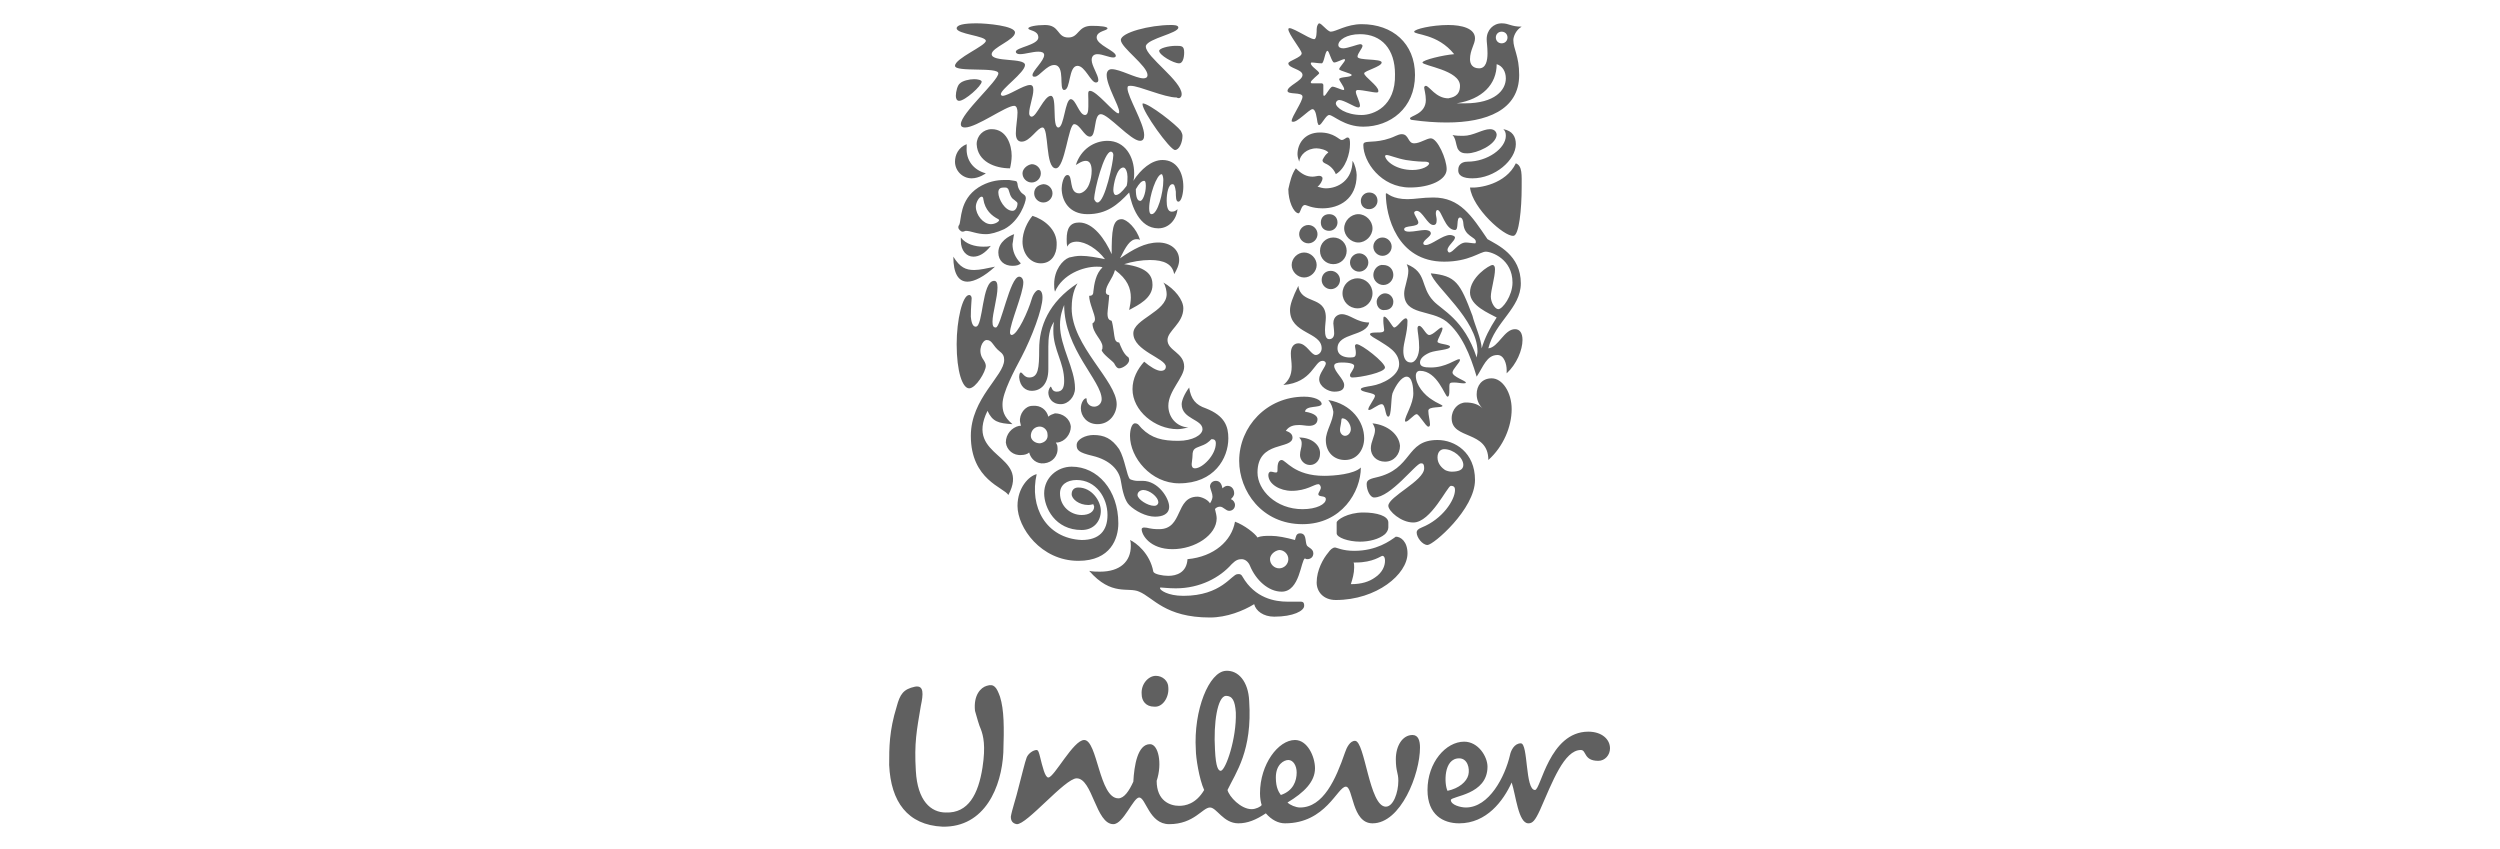 <?xml version="1.0" encoding="utf-8"?>
<!-- Generator: Adobe Illustrator 22.0.1, SVG Export Plug-In . SVG Version: 6.00 Build 0)  -->
<svg version="1.1" id="Layer_1" xmlns="http://www.w3.org/2000/svg" xmlns:xlink="http://www.w3.org/1999/xlink" x="0px" y="0px"
	 viewBox="0 0 300 101.9" style="enable-background:new 0 0 300 101.9;" xml:space="preserve">
<style type="text/css">
	.st0{fill:#606060;}
</style>
<g id="XMLID_1051_">
	<path id="XMLID_1060_" class="st0" d="M176.4,22.5c0.3,2.5,4.1,5.9,5.2,5.8c0.7,0,1-3.3,1-5.8c0-1.5,0.1-2.6-0.7-2.9
		C180.7,22.1,177.5,22.6,176.4,22.5L176.4,22.5z M176.7,21.4c2.7,0,5.2-2.2,5.2-4.1c0-0.9-0.4-1.6-1.5-1.8c0.2,0.2,0.3,0.4,0.3,0.8
		c0,1.5-2.2,3.1-4.6,3.1c-0.9,0-1.1,0.6-1.1,0.9C174.9,21.1,175.6,21.4,176.7,21.4L176.7,21.4z M176.1,18.4c-0.4,0-0.9,0-1.2-0.6
		c-0.2-0.5-0.2-1.2-0.6-1.6c0.4,0.1,0.9,0.1,1.3,0.1c1.2,0,2.3-0.8,3.2-0.8c0.6,0,0.8,0.4,0.8,0.7C179.5,17.4,177.2,18.4,176.1,18.4
		L176.1,18.4z M117.1,39.2c0.9,0,0.7-5.5,2.2-5.5c0.3,0,0.4,0.3,0.4,0.8c0,1.2-0.6,3.1-0.6,4.1c0,0.5,0.1,0.7,0.4,0.7
		c0.6,0,1.7-6.1,2.8-6.1c0.3,0,0.5,0.3,0.5,0.7c0,1.3-1.6,4.9-1.6,6c0,0.2,0.1,0.3,0.2,0.3c0.7,0,2-2.9,2.4-4.3
		c0.2-0.7,0.6-1.1,0.8-1.1c0.3,0,0.5,0.3,0.5,0.9c0,1.4-1.3,4.8-2.5,7.1c-0.9,1.7-2.3,4.3-2.3,5.7c0,0.7,0.1,1.5,1.2,2.4
		c-1.7-0.1-2.4-0.3-3-1.6c-2.8,5.7,5.2,5.1,2.5,10.1c-0.5-0.9-4.5-1.8-4.5-7.1c0-4.5,4-7.2,4-9.1c0-0.4-0.1-0.7-0.5-1
		c-0.9-0.7-0.9-1.4-1.6-1.4c-0.5,0-1.1,1.2-0.5,2.2c0.2,0.3,0.4,0.6,0.4,0.9c0,0.7-1.2,2.7-2,2.7c-0.8,0-1.5-2-1.5-5.3
		c0-2.9,0.7-5.9,1.5-5.9c0.2,0,0.3,0.2,0.3,0.4c0,0.3-0.1,1-0.1,2.2C116.6,39.1,116.9,39.2,117.1,39.2L117.1,39.2z M157.5,13.1
		c0.4,0,0.5,1,0.6,1.6c0.1,0.3,0.1,0.3,0.2,0.3c0.3,0,0.8-1.2,1.2-1.2c0.5,0,1.8,1.4,4.1,1.4c3.2,0,6.2-2.2,6.2-6.2
		c0-3.8-2.7-6.1-6.4-6.1c-1.8,0-3.1,0.9-3.7,0.9c-0.4,0-1.1-1-1.4-1c-0.1,0-0.3,0.3-0.3,0.7c0,0.3,0,1.2-0.3,1.2
		c-0.6,0-3.1-1.8-3.1-1.2c0,0.6,1.6,2.5,1.6,2.9c0,0.5-1.6,0.9-1.6,1.2c0,0.6,1.7,0.7,1.7,1.4c0,0.7-1.8,1.3-1.8,1.9
		c0,0.5,1.8,0.1,1.8,0.7c0,0.6-1.3,2.4-1.3,2.9c0,0.1,0,0.1,0.1,0.1C155.6,14.8,157.1,13.1,157.5,13.1L157.5,13.1z M123.7,52.3
		c0-0.5,0.3-1,0.9-1.1c0.6-0.1,1.1,0.4,1.1,0.9c0.1,0.6-0.3,1-0.9,1.1C124.2,53.2,123.7,52.8,123.7,52.3L123.7,52.3z M120.7,53.1
		c0.1,0.9,0.9,1.6,1.9,1.5c0.3,0,0.7-0.1,0.9-0.3c0.2,0.8,0.9,1.4,1.8,1.3c1-0.1,1.7-0.9,1.6-1.9c0-0.3-0.1-0.4-0.2-0.6l0.2,0
		c0.9-0.1,1.6-1,1.6-1.9c-0.1-1-1-1.6-1.9-1.6c-0.3,0.1-0.6,0.2-0.8,0.4c-0.2-0.8-0.9-1.4-1.9-1.3c-0.9,0-1.6,1-1.5,1.9
		c0,0.1,0.1,0.3,0.1,0.5l-0.2,0C121.4,51.3,120.7,52.1,120.7,53.1L120.7,53.1z M179.5,4.5c0,0.4,0.3,0.7,0.7,0.7
		c0.4,0,0.7-0.3,0.7-0.7c0-0.4-0.3-0.7-0.7-0.7C179.8,3.8,179.5,4.1,179.5,4.5L179.5,4.5z M164.8,29.6c0,0.6,0.5,1.1,1.1,1.1
		c0.6,0,1.1-0.5,1.1-1.1c0-0.6-0.5-1.1-1.1-1.1C165.3,28.5,164.8,29,164.8,29.6L164.8,29.6z M164.8,33c0,0.7,0.6,1.2,1.2,1.2
		c0.7,0,1.2-0.6,1.2-1.2c0-0.7-0.5-1.2-1.2-1.2C165.4,31.7,164.8,32.3,164.8,33L164.8,33z M161.1,35.2c0,1,0.8,1.8,1.8,1.8
		c1,0,1.8-0.8,1.8-1.8c0-1-0.8-1.8-1.8-1.8C161.9,33.4,161.1,34.2,161.1,35.2L161.1,35.2z M162,31.5c0,0.6,0.5,1.1,1.1,1.1
		c0.6,0,1.1-0.5,1.1-1.1c0-0.6-0.5-1.1-1.1-1.1C162.5,30.4,162,30.9,162,31.5L162,31.5z M158.6,33.6c0,0.6,0.5,1.1,1.1,1.1
		c0.6,0,1.1-0.5,1.1-1.1c0-0.6-0.5-1.1-1.1-1.1C159,32.5,158.6,33,158.6,33.6L158.6,33.6z M161.3,27.4c0,0.9,0.8,1.7,1.7,1.7
		c0.9,0,1.7-0.8,1.7-1.7c0-0.9-0.8-1.7-1.7-1.7C162.1,25.7,161.3,26.5,161.3,27.4L161.3,27.4z M163.3,24.1c0,0.6,0.4,1,1,1
		c0.6,0,1-0.5,1-1c0-0.6-0.4-1-1-1C163.7,23.1,163.3,23.6,163.3,24.1L163.3,24.1z M158.5,26.7c0,0.6,0.4,1,1,1c0.6,0,1-0.5,1-1
		c0-0.6-0.4-1-1-1C158.9,25.7,158.5,26.1,158.5,26.7L158.5,26.7z M158.4,30.1c0,0.9,0.7,1.6,1.6,1.6c0.9,0,1.6-0.7,1.6-1.6
		c0-0.9-0.7-1.6-1.6-1.6C159.1,28.5,158.4,29.2,158.4,30.1L158.4,30.1z M155,31.8c0,0.8,0.7,1.5,1.5,1.5c0.8,0,1.5-0.7,1.5-1.5
		c0-0.8-0.7-1.5-1.5-1.5C155.7,30.3,155,31,155,31.8L155,31.8z M155.9,28.1c0,0.6,0.5,1.1,1.1,1.1c0.6,0,1.1-0.5,1.1-1.1
		c0-0.6-0.5-1.1-1.1-1.1C156.4,27,155.9,27.5,155.9,28.1L155.9,28.1z M152.4,67.1c0,0.6,0.5,1.1,1.1,1.1c0.6,0,1.1-0.5,1.1-1.1
		c0-0.6-0.5-1.1-1.1-1.1C152.9,66.1,152.4,66.6,152.4,67.1L152.4,67.1z M124.1,23.2c0,0.6,0.5,1.1,1.1,1.1c0.6,0,1.1-0.5,1.1-1.1
		c0-0.6-0.5-1.1-1.1-1.1C124.5,22.2,124.1,22.6,124.1,23.2L124.1,23.2z M122.7,20.8c0,0.6,0.5,1.1,1.1,1.1c0.6,0,1.1-0.5,1.1-1.1
		c0-0.6-0.5-1.1-1.1-1.1C123.2,19.8,122.7,20.3,122.7,20.8L122.7,20.8z M123.8,46.9c1.1,0,2-0.8,2-2.6v-2.7c0-1,0.1-2.2,0.7-3
		c-0.1,0.3-0.1,0.7-0.1,1.1c0,2.3,1.3,3.8,1.3,6c0,0.8-0.2,1.3-0.9,1.3c-0.6,0-0.6-0.6-0.7-0.6c-0.1,0-0.3,0.4-0.3,0.7
		c0,0.6,0.4,1.4,1.5,1.4c0.9,0,1.7-0.9,1.7-1.9c0-2.4-1.8-5-1.8-7.6c0-1.1,0.3-1.9,0.5-2.4c0,5.3,4.5,9.1,4.5,11.3
		c0,0.5-0.4,0.9-0.9,0.9c-0.6,0-0.9-0.5-0.9-0.8c0-0.2,0-0.2-0.1-0.2c-0.2,0-0.6,0.5-0.6,1.2c0,0.9,0.7,1.9,2,1.9
		c1.5,0,2.3-1.3,2.3-2.4c0-2.8-5.4-7-5.4-11.5c0-0.8,0.1-2,0.7-3c-3.5,2.3-4.6,5.2-4.6,7.9c0,2.3-0.1,3.4-1.2,3.4
		c-0.6,0-0.8-0.6-1-0.6c-0.2,0-0.2,0.5-0.2,0.6C122.4,46.4,123.1,46.9,123.8,46.9L123.8,46.9z M169.5,20.4c1.2,0,2-0.5,2-0.8
		c0-0.1-0.2-0.2-0.5-0.2c-0.3,0-1,0-2.3-0.2c-1.1-0.2-2-0.6-2.3-0.6c-0.1,0-0.2,0.1-0.2,0.1C166.3,19.4,167.6,20.4,169.5,20.4
		L169.5,20.4z M163.8,17.1c0.3-0.2,1.8,0.1,3.7-0.8c0.2-0.1,0.5-0.2,0.7-0.2c0.9,0,0.7,1.1,1.5,1.1c0.7,0,1.5-0.6,2-0.6
		c0.8,0,1.9,2.5,1.9,3.7c0,1.3-2,2.2-4.4,2.2c-3.5,0-5.6-3.1-5.6-5.1C163.6,17.2,163.7,17.1,163.8,17.1L163.8,17.1z M124.4,56.9
		c-0.9,0.2-2.3,1.6-2.3,3.8c0,2.6,2.8,6.6,7.3,6.6c3.9,0,4.8-2.7,4.8-4.5c0-4-2.5-6.8-5.6-6.8c-1.7,0-3.3,1.3-3.3,3.2
		c0,1.7,1.3,4.4,4.5,4.4c1.5,0,2.3-1.1,2.3-2.3c0-1.2-1.1-2.8-2.7-2.8c-0.5,0-0.8,0.3-0.8,0.8c0,0.6,0.9,1.3,2,1.3
		c0.3,0,0.5-0.1,0.6-0.1c0,0.1,0.1,0.2,0.1,0.3c0,0.6-0.6,1-1.5,1c-1.3,0-2.6-1-2.6-2.6c0-1,0.8-1.6,2-1.6c2.3,0,3.7,2.1,3.7,4.2
		c0,1.9-1,3-3.1,3C125.5,64.6,123.5,60.8,124.4,56.9L124.4,56.9z M121.7,28.1c-0.6,0.2-1.9,0.9-1.9,2.2c0,1,0.7,1.6,1.7,1.6
		c0.5,0,0.8-0.1,1-0.3c-0.7-0.7-1-1.5-1-2.3C121.6,28.8,121.6,28.4,121.7,28.1L121.7,28.1z M115.3,28.5c0,0.1,0,0.3,0,0.4
		c0,1.2,0.7,1.9,1.5,1.9c0.7,0,1.4-0.4,2.1-1.3c-0.3,0.1-0.6,0.1-0.9,0.1C117,29.6,115.9,29.3,115.3,28.5L115.3,28.5z M114.4,30.8
		c0,2,0.6,3,1.7,3c0.8,0,2-0.6,3.3-1.8c-1,0.2-1.8,0.4-2.5,0.4C115.9,32.4,115.2,32.1,114.4,30.8L114.4,30.8z M154.5,72.2
		c1.3,0,1.2,0,1.6,0c0.4,0,0.4,0.3,0.4,0.5c0,0.6-1.3,1.3-3.6,1.3c-1.3,0-2.2-0.7-2.4-1.5c-1.3,0.8-3.3,1.6-5.3,1.6
		c-5.4,0-6.8-2.4-8.5-3.1c-1.3-0.6-3.3,0.6-6-2.5c0.4,0.1,0.9,0.1,1.3,0.1c2.4,0,3.7-1.2,3.7-3.1c0-0.2,0-0.5-0.1-0.7
		c0.7,0.3,2.4,1.6,2.8,3.8c0.1,0.3,1.1,0.5,1.8,0.5c1,0,2.2-0.4,2.3-2c3.2-0.3,5.3-2.2,5.7-4.5c1.1,0.4,2.4,1.4,2.7,1.9
		c0.4-0.2,1-0.2,1.6-0.2c0.8,0,1.8,0.2,2.9,0.5c0.1-0.3,0.1-0.8,0.6-0.8c0.8,0,0.6,0.9,0.8,1.4c0.1,0.3,0.8,0.4,0.8,1
		c0,0.5-0.4,0.7-0.7,0.7c-0.1,0-0.2,0-0.3-0.1c-0.5,0.2-0.6,4-2.8,4c-1.6,0-3.1-1.4-3.8-3.1c-0.2-0.5-0.6-0.8-1-0.8
		c-0.4,0-0.7,0.1-1.2,0.6c-1.4,1.6-3.8,2.9-6.7,2.9c-0.9,0-1.6-0.1-1.8-0.1c-0.1,0-0.1,0-0.1,0.1c0,0.2,0.9,0.9,2.8,0.9
		c4.6,0,5.8-2.6,6.5-2.6c0.1,0,0.4-0.1,0.6,0.3C150.6,71.8,153,72.2,154.5,72.2L154.5,72.2z M139.5,19.2c1.7,0,2.5,1.5,2.5,3.2
		c0,0.7-0.2,1.8-0.6,1.8c-0.3,0-0.3-0.6-0.3-1.2c-0.1-0.7-0.2-0.9-0.4-0.9c-0.5,0-0.7,1.1-0.7,2c0,0.6,0.1,1.3,0.6,1.3
		c0.3,0,0.5-0.1,0.7-0.3c-0.1,1.2-1,2.3-2.3,2.3c-2.3,0-3.2-2.7-3.5-4.3c-1.4,1.5-2.7,2.6-5,2.6c-2.2,0-3.1-1.6-3.1-3.1
		c0-0.4,0.2-1.6,0.7-1.6c0.7,0,0.1,2.2,1.4,2.2c0.3,0,0.9-0.3,1.2-1.1c0.2-0.5,0.3-1.1,0.3-1.6c0-0.7-0.2-1.2-0.7-1.2
		c-0.5,0-1,0.4-1.2,0.5c0.6-1.9,2.2-2.9,3.8-2.9c2.1,0,3.2,1.9,3.2,3.9c0,0.3,0,0.6-0.1,0.9C136.9,20.3,138.2,19.2,139.5,19.2
		L139.5,19.2z M132.9,3.4c0-0.2-0.8-0.3-1.9-0.3c-1.7,0-1.5,1.4-2.8,1.4c-1.4,0-1-1.5-2.8-1.5c-1.1,0-2,0.2-2,0.4
		c0,0.3,1.2,0.2,1.2,1.1c0,0.9-2.7,1.2-2.7,1.7c0,0.2,0.2,0.3,0.5,0.3c0.6,0,1.5-0.3,2.2-0.3c0.4,0,0.7,0.1,0.7,0.4
		c0,0.7-1.4,1.9-1.4,2.4c0,0.2,0.1,0.2,0.3,0.2c0.5,0,1.4-1.4,2.3-1.4c1.4,0,0.5,3,1.2,3c0.8,0,0.5-2.9,1.6-2.9c0.9,0,1.6,2,2.2,2
		c0.2,0,0.3-0.1,0.3-0.3c0-0.6-0.8-1.7-0.8-2.4c0-0.5,0.3-0.7,0.7-0.7c0.6,0,1.4,0.4,1.9,0.4c0.2,0,0.3-0.1,0.3-0.2
		c0-0.6-2.3-1.3-2.3-2.2C131.6,3.7,132.9,3.7,132.9,3.4L132.9,3.4z M170.5,55.6c-0.6,0-3.6,4.1-5.6,4.1c-0.5,0-0.9-0.9-0.9-1.6
		c0-0.4,0.2-0.6,1.1-0.8c4.5-1,3.5-4.5,7.4-4.5c2.1,0,4.5,1.5,4.5,4.8c0,3.5-5,7.8-5.7,7.8c-0.6,0-1.3-0.9-1.3-1.5
		c0-0.2,0.1-0.4,0.6-0.6c2.5-1,4-3.3,4-4.5c0-0.3-0.1-0.5-0.5-0.5c-0.4,0-2.4,4.4-4.5,4.4c-1.5,0-3-1.4-3-2c0-1.1,4.3-3,4.3-4.5
		C170.9,55.6,170.7,55.6,170.5,55.6L170.5,55.6z M173.3,53.9c-0.4,0-0.8,0.3-0.8,1c0,0.8,0.6,1.3,0.9,1.5c0.2,0.1,0.5,0.2,0.8,0.2
		c0.8,0,1.4-0.2,1.4-0.8C175.6,54.9,174.4,53.9,173.3,53.9L173.3,53.9z M139.1,6.1c0,0.5,1.7,1.5,2.4,1.5c0.4,0,0.6-0.6,0.6-1.3
		c0-0.8-0.3-0.8-1-0.8C140.2,5.5,139.1,5.8,139.1,6.1L139.1,6.1z M141.8,11.3c0-1.6-4.3-4.5-4.3-5.7c0-0.1,0-0.1,0-0.1
		c0.3-0.9,3.9-1.5,3.9-2.2c0-0.3-0.6-0.3-0.9-0.3c-2.5,0-6,0.9-6,1.8c0,0.9,3.2,3.1,3.2,4.2c0,0.3-0.2,0.4-0.5,0.4
		c-0.9,0-2.8-1.1-3.8-1.1c-0.4,0-0.6,0.3-0.6,0.7c0,1.3,1.5,3.7,1.5,4.4c0,0.1,0,0.2-0.1,0.2c-0.5,0-2.6-2.7-3.4-2.7
		c-0.3,0-0.2,0.4-0.2,1v0.9c0,0.6-0.1,1-0.4,1c-0.7,0-1.1-1.9-1.7-1.9c-0.7,0-0.8,3.4-1.5,3.4c-0.8,0-0.1-3.8-0.9-3.8
		c-0.8,0-1.7,2.5-2.3,2.5c-0.2,0-0.3-0.2-0.3-0.4c0-0.8,0.5-2,0.5-2.8c0-0.4-0.1-0.6-0.4-0.6c-0.8,0-2.6,1.3-3.3,1.3
		c-0.1,0-0.2-0.1-0.2-0.2c0-0.6,2.9-2.6,2.9-3.5c0-0.9-4-0.3-4-1.3c0-0.8,2.8-1.7,2.8-2.6c0-0.8-3.4-1.1-4.6-1.1
		c-1.6,0-2.4,0.2-2.4,0.6c0,0.7,3.5,0.9,3.5,1.5c0,0.6-3.7,2.1-3.7,3c0,0.8,5.2,0.1,5.2,0.9c0,0.9-4.5,4.8-4.5,6.1
		c0,0.3,0.2,0.4,0.5,0.4c1.4,0,4.9-2.6,5.9-2.6c0.3,0,0.4,0.4,0.4,0.8c0,0.7-0.2,1.7-0.2,2.5c0,0.6,0.2,1,0.7,1c1,0,1.9-1.7,2.5-1.7
		c0.8,0,0.3,4.9,1.6,4.9c1.1,0,1.5-5.3,2.2-5.3c0.7,0,1.2,1.5,1.9,1.5c0.8,0,0.4-2.7,1.3-2.7c0.9,0,3.6,3.2,4.7,3.2
		c0.4,0,0.5-0.3,0.5-0.7c0-1.4-2-4.6-2-5.6c0-0.3,0.1-0.3,0.4-0.3c1,0,4,1.4,5.5,1.4C141.5,11.9,141.8,11.7,141.8,11.3L141.8,11.3z
		 M177.8,41.8c0.4-1.3,0.9-2.3,1.8-3.7c-0.9-0.5-3.2-1.4-3.2-3c0-1.8,2.3-3.3,2.7-3.3c0.2,0,0.3,0.2,0.3,0.5c0,1-0.5,2.5-0.5,3.3
		c0,0.7,0.5,1.5,0.9,1.5c0.5,0,1.7-1.6,1.7-3.2c0-2.8-2.5-3.7-3.2-3.7c-0.7,0-2,1.2-5,1.2c-5.7,0-7-5.6-7-8.1c0-0.1,0-0.1,0.1-0.1
		c0.1,0,0.7,0.7,2.5,0.7c0.9,0,1.8-0.2,3.1-0.2c3.2,0,4.6,2.2,6.5,5c1.2,0.7,4,1.9,4,5.3c0,3-3.1,4.6-3.9,7.8
		c1.2-0.1,1.9-2.3,3.2-2.3c0.6,0,0.9,0.5,0.9,1.3c0,1.2-0.7,2.9-1.9,4c0-0.1,0-0.2,0-0.4c0-0.7-0.3-1.8-1.1-1.8
		c-1.3,0-1.7,1.4-2.5,2.6c-0.8-2.7-1.8-5.1-3.6-6.6c-1.9-1.5-5.1-0.7-5.1-3.4c0-0.7,0.5-1.8,0.5-2.7c0-0.3-0.1-0.6-0.2-0.8
		c2.5,1,1.6,2.7,3.2,4.4c1,1.1,3.7,2.2,5.2,6.8c0-0.1,0.1-0.5,0.1-0.7c0-3.9-5.2-7.8-5.6-9.4c3,0.3,3.5,1.1,5,5.1
		C176.9,38.8,177.8,40.8,177.8,41.8L177.8,41.8z M121.2,20.2c0.1-0.4,0.2-1,0.2-1.5c0-1.3-0.6-3.2-2.4-3.2c-1,0-1.8,0.8-1.8,1.8
		C117.3,19.4,119.4,20.2,121.2,20.2L121.2,20.2z M118.9,26.9c-0.9,0-1.8-1.1-1.8-2.1c0-0.5,0.4-1.2,0.7-1.2c0.1,0,0.2,0.1,0.2,0.3
		c0.2,1.3,1,2,1.8,2.4c0.1,0.1,0.1,0.1,0.1,0.1C119.9,26.6,119.4,26.9,118.9,26.9L118.9,26.9z M122.1,24.4c0,0.4-0.2,0.9-0.6,0.9
		c-0.9,0-1.7-1.4-1.7-2.2c0-0.5,0.3-0.6,0.7-0.6c0.2,0,0.3,0,0.4,0.1c0.2,0.1,0.2,0.7,0.5,1.1C121.5,23.9,122.1,24.2,122.1,24.4
		L122.1,24.4z M121.1,21.6c-0.2,0-0.4,0-0.6,0c-0.9,0-2,0.2-3.1,0.9c-2.3,1.5-2,3.9-2.3,4.5c-0.1,0.1-0.1,0.2-0.1,0.3
		c0,0.2,0.3,0.5,0.5,0.5c0.2,0,0.3-0.1,0.4-0.1c0.6,0,1.3,0.4,2.4,0.4c0.6,0,1.3-0.2,2.2-0.6c1.9-1,2.6-3.3,2.6-3.7
		c0-0.5-0.4-0.4-0.7-0.9c-0.4-0.6-0.2-0.8-0.4-1.1C122,21.7,121.6,21.7,121.1,21.6L121.1,21.6z M123.9,25.9
		c-0.6,0.7-1.2,1.9-1.2,3.1c0,1.4,0.9,2.6,2.2,2.6c1.3,0,1.9-1.1,1.9-2.2C126.9,27.5,125.2,26.3,123.9,25.9L123.9,25.9z M118.3,20.8
		c0,0-0.8,0.6-1.7,0.6c-1.1,0-2-0.9-2-2c0-0.8,0.4-1.7,1.4-2.1c0,0.2,0,0.3,0,0.4C115.9,19.2,116.8,20.4,118.3,20.8L118.3,20.8z
		 M165.2,36.2c0-0.5,0.5-1,1-1c0.6,0,1,0.5,1,1c0,0.6-0.4,1-1,1C165.7,37.3,165.2,36.9,165.2,36.2L165.2,36.2z M165.9,66.7
		c0.1,0,0.3,0.1,0.3,0.6c0,0.6-0.3,1.4-1.2,2c-0.7,0.5-1.6,0.8-2.9,0.8c0.2-0.6,0.4-1.3,0.4-2c0-0.2,0-0.6-0.1-0.6h0.3
		C164.8,67.5,165.7,66.7,165.9,66.7L165.9,66.7z M166.2,64.1c0.2-0.2,0.4-0.5,0.4-0.8v-0.6c0-0.8-1.4-1.2-3-1.2
		c-1.9,0-3.2,0.9-3.2,1.2V64c0,0.5,1.4,1,2.8,1C164.3,65,165.5,64.7,166.2,64.1L166.2,64.1z M167.5,64.4c-0.7,0.5-2.3,1.7-5,1.7
		c-1.4,0-2.1-0.4-2.3-0.4c-0.3,0-0.6,0.3-0.8,0.6c-0.6,0.7-1.4,2.1-1.4,3.6c0,1.1,0.8,2.1,2.3,2.1c4.9,0,8.6-3.1,8.6-5.6
		C168.9,65,168.1,64.4,167.5,64.4L167.5,64.4z M168.4,42.1c0,0.7,0.2,1.4,0.9,1.4c0.6,0,1-0.9,1-1.8c0-1.1-0.2-1.9-0.2-2.3
		c0-0.2,0.1-0.3,0.2-0.3c0.4,0,0.8,1.1,1.2,1.1c0.5,0,1.2-0.9,1.5-0.9c0.1,0,0.1,0.1,0.1,0.1c0,0.4-0.6,1.3-0.6,1.6
		c0,0.3,1.5,0.3,1.5,0.6c0,0.4-1.6,0.4-2.4,0.7c-0.7,0.3-1.2,0.7-1.2,1.2c0,0.5,0.5,0.6,1.3,0.6c1.8,0,3-1,3.4-1
		c0.1,0,0.1,0.1,0.1,0.1c0,0.3-0.9,1.1-0.9,1.5c0,0.5,1.6,1,1.6,1.2c0,0.1-0.1,0.1-0.3,0.1c-0.3,0-0.7-0.1-1.1-0.1
		c-0.2,0-0.4,0-0.5,0.1c-0.2,0.2,0.1,1.6-0.3,1.6c-0.3,0-1.2-3.1-3.3-3.1c-0.3,0-0.5,0.2-0.5,0.6c0,1.1,1,2.3,2,2.9
		c0.4,0.3,1.2,0.6,1.2,0.7c0,0.3-1.7,0-1.7,0.6c0,0.5,0.2,1.2,0.2,1.6c0,0.1,0,0.3-0.2,0.3c-0.3,0-1.1-1.5-1.4-1.5
		c-0.3,0-1,0.9-1.3,0.9c-0.1,0-0.1-0.1-0.1-0.1c0-0.6,1-2,1-3.3c0-0.6-0.1-2-0.8-2c-0.6,0-1.3,1-1.7,2c-0.2,0.6-0.1,2.8-0.5,2.8
		c-0.4,0-0.3-1.5-0.8-1.5c-0.4,0-1.2,0.7-1.5,0.7c-0.1,0-0.1,0-0.1-0.1c0-0.3,0.8-1.3,0.8-1.6c0-0.4-1.7-0.4-1.7-0.8
		c0-0.2,0.7-0.3,1.3-0.4c1.3-0.2,3.3-1.2,3.3-2.6c0-1.5-1.5-2.2-2.4-2.8c-0.5-0.3-1.1-0.6-1.1-0.8c0-0.2,0.6-0.2,0.9-0.2
		c0.4,0,0.8,0,0.8-0.3c0-0.2-0.1-0.7-0.1-1.1c0-0.3,0-0.5,0.1-0.5c0.4,0,1,1.3,1.2,1.3c0.4,0,1-1.1,1.4-1.1c0.1,0,0.2,0.1,0.2,0.3
		C168.9,40,168.4,41.1,168.4,42.1L168.4,42.1z M155.8,34.3c0.3,2.3,3.3,1.1,3.3,3.8c0,0.4-0.1,1-0.1,1.5c0,0.6,0.1,1.1,0.5,1.1
		c0.4,0,0.6-0.3,0.6-0.7c0-0.4-0.1-1-0.1-1.2c0-0.9,0.7-1.1,1-1.1c1,0,1.8,1,3.3,1c-0.3,1.7-3.8,1.2-3.8,3.1c0,0.9,0.9,1.1,1.5,1.1
		c0.6,0,0.7-0.1,0.7-0.6c0-0.3-0.1-0.6-0.1-0.8c0-0.1,0.1-0.2,0.2-0.2c0.6,0,3.4,2.2,3.4,2.8c0,0.6-3,1.2-3.9,1.2
		c-0.3,0-0.3-0.2-0.3-0.3c0-0.2,0.5-0.7,0.5-1.1c0-0.2-0.4-0.4-1.5-0.4c-0.5,0-0.9,0.1-0.9,0.4c0,0.7,1.2,1.6,1.2,2.3
		c0,0.5-0.3,0.8-1.2,0.8c-0.7,0-1.8-0.6-1.8-1.5c0-0.7,0.8-1.5,0.8-1.9c0-0.1-0.1-0.3-0.4-0.3c-1,0-1.2,2.6-4.7,2.9
		c0.6-0.5,1-1.1,1-2.2c0-0.6-0.1-1-0.1-1.6c0-0.8,0.4-1.2,0.9-1.2c1,0,1.5,1.4,2.1,1.4c0.3,0,0.7-0.3,0.7-0.8c0-2-3.8-1.7-3.8-4.6
		C154.8,36.6,155.1,35.7,155.8,34.3L155.8,34.3z M160.8,51.6c0,0.4,0.3,0.7,0.6,0.7c0.4,0,0.7-0.4,0.7-0.8c0-0.6-0.5-1.3-1-1.3
		c-0.2,0-0.1,0.3-0.2,0.7C160.9,51,160.8,51.3,160.8,51.6L160.8,51.6z M159.4,48c2.8,0.5,4.3,2.6,4.3,4.6c0,1.3-0.8,2.6-2.3,2.6
		c-1.3,0-2.3-0.9-2.3-2.4c0-1.1,0.9-2.3,0.9-3.4C159.9,48.9,159.8,48.5,159.4,48L159.4,48z M155.9,52.5c0.3,0.3,0.3,0.5,0.3,0.8
		c0,0.4-0.2,0.8-0.2,1.3c0,0.6,0.5,1.2,1.2,1.2c0.7,0,1.2-0.6,1.2-1.3C158.5,53.5,157.5,52.5,155.9,52.5L155.9,52.5z M164.7,50.8
		c0.2,0.3,0.3,0.6,0.3,0.8c0,0.7-0.5,1.4-0.5,2.2c0,0.9,0.7,1.6,1.7,1.6c1.1,0,1.8-0.9,1.8-1.9C167.9,52.2,166.6,51,164.7,50.8
		L164.7,50.8z M156.6,49.4c1.2,0.2,1.5,0.6,1.5,0.9c0,0.6-0.5,0.8-1,0.8c-0.4,0-0.8-0.1-1.2-0.1c-0.6,0-1.2,0.1-1.6,0.7
		c0.3,0.1,0.8,0.3,0.8,0.8c0,1.5-4.2,0.3-4.2,4.2c0,2.1,2.2,4.4,5.4,4.4c1.7,0,2.8-0.6,2.8-1.2c0-0.5-0.9-0.2-0.9-0.6
		c0-0.2,0.3-0.5,0.3-0.8c0-0.1-0.1-0.4-0.3-0.4c-0.5,0-1.4,0.8-3.2,0.8c-1.4,0-2.8-0.8-2.8-1.9c0-0.2,0.1-0.4,0.3-0.4
		c0.2,0,0.4,0.1,0.6,0.1c0.2,0,0.2-0.1,0.2-0.4c0-0.3,0-1.1,0.5-1.1c0.5,0,1.5,1.9,5.1,1.9c1.2,0,3.6-0.2,4.4-1c0,2.9-2.3,6.8-7,6.8
		c-4.9,0-7.6-4-7.6-7.6c0-4.1,3.3-7.7,7.8-7.7c1.2,0,2.1,0.4,2.1,0.9C158.4,49,156.7,48.6,156.6,49.4L156.6,49.4z M137.5,22.3
		c0-0.5-0.1-0.6-0.2-0.6c-0.3,0-0.6,0.3-1,1c0,1,0.2,1.4,0.5,1.4C137.1,24.2,137.5,23.2,137.5,22.3L137.5,22.3z M133.9,23.4
		c0.3,0,0.7-0.3,1.3-1.1c0.1-0.4,0.1-0.7,0.1-1.1c0-0.5-0.2-1.1-0.5-1.1c-0.8,0-1.2,2.1-1.2,2.7C133.6,23.1,133.7,23.4,133.9,23.4
		L133.9,23.4z M138.2,25.7c0.7,0,1.4-2.5,1.4-4.1c0-0.3-0.1-0.7-0.2-0.7c-0.6,0-1.5,2.6-1.5,4.1C137.9,25.5,138,25.7,138.2,25.7
		L138.2,25.7z M131.7,24.3c0.9,0,1.9-4.9,1.9-5.7c0-0.2-0.1-0.4-0.3-0.4c-0.8,0-2,4.6-2,5.7C131.4,24.1,131.5,24.3,131.7,24.3
		L131.7,24.3z M134.6,26.3c-1.1,0-1.2,1.4-1.2,4.2c-0.8-1.8-2.2-3.8-3.9-3.8c-1.1,0-1.5,0.7-1.5,2c0,0.3,0,0.7,0.1,0.9
		c0.1-0.4,0.6-0.6,1.1-0.6c1.1,0,2.5,0.9,3.4,2.1c-1-0.2-2-0.4-2.9-0.4c-0.5,0-1,0.1-1.4,0.2c-0.8,0.3-1.8,1.5-1.8,3.2
		c0,0.3,0,0.6,0.1,0.9c0.9-2.1,3.4-3,5-3c0.3,0,0.6,0,0.7,0.1c-0.8,0.7-1,2-1.1,2.9c0,0.4-0.2,0.5-0.5,0.5c0,0.9,0.7,2.2,0.7,2.8
		c0,0.2-0.1,0.4-0.3,0.5c0,1.2,1.2,2,1.2,2.8c0,0.2,0,0.3-0.1,0.4c0.1,0.5,1.3,1.3,1.5,1.6c0.3,0.6,0.5,0.6,0.6,0.6
		c0.4,0,1.2-0.5,1.2-1c0-0.2-0.1-0.4-0.2-0.4c-0.5-0.4-0.8-1.2-1-1.7c-0.2,0-0.4-0.1-0.5-0.4c-0.1-0.3-0.2-1.6-0.4-2.2
		c-0.3-0.1-0.5-0.2-0.5-0.9c0-0.3,0.2-1.7,0.2-2.2c-0.2,0-0.4-0.1-0.4-0.4c0-0.8,0.8-1.5,1.1-2.6c1.5,1.1,1.9,2.2,1.9,3.3
		c0,0.5-0.1,1-0.2,1.5c1.1-0.6,2.8-1.4,2.8-3c0-1-0.4-2.1-3.4-2.5c0.9-0.3,2.1-0.5,3.1-0.5c1.7,0,2.7,0.5,2.9,1.7
		c0.3-0.5,0.6-1.1,0.6-1.7c0-1.3-1.1-2.1-2.5-2.1c-1.6,0-3,0.8-4.6,1.9c0.7-1.4,1.2-2.3,2-2.3c0.1,0,0.3,0,0.4,0.1
		C136.4,27.4,135.2,26.3,134.6,26.3L134.6,26.3z M117.8,9.8c0,0.5-2,2.3-2.7,2.3c-0.3,0-0.4-0.3-0.4-0.6c0-0.5,0.2-1.3,0.5-1.5
		c0.3-0.3,1.1-0.5,1.7-0.5C117.3,9.5,117.8,9.6,117.8,9.8L117.8,9.8z M179,45.4c1.3,0,2.4,1.7,2.4,3.7c0,2.1-1,4.5-2.8,6.1
		c0-3.6-4.4-2.4-4.4-5c0-1.1,0.8-1.9,1.7-1.9c0.8,0,1.5,0.2,2,0.7c-0.5-0.5-0.7-1.1-0.7-1.7C177.2,46.3,177.8,45.4,179,45.4
		L179,45.4z M159.4,18.3c-0.2-0.3-1-0.5-1.4-0.5c-1.2,0-2,0.8-2.1,1.6c-0.1-0.3-0.2-0.6-0.2-0.9c0-1.2,0.8-2.6,2.7-2.6
		c1.7,0,2.3,0.9,2.6,0.9c0.3,0,0.5-0.3,0.7-0.3c0.3,0,0.3,0.4,0.3,0.8c0,1.1-0.5,2.9-1.7,3.6c-0.2-0.5-0.6-1-1.3-1.3
		c-0.2-0.1-0.3-0.2-0.3-0.4C158.9,18.8,159.1,18.5,159.4,18.3L159.4,18.3z M155.5,20.2c0.7,0.7,1.3,1,2,1c0.3,0,0.6-0.1,0.8-0.1
		c0.2,0,0.4,0.1,0.4,0.3c0,0.3-0.3,0.8-0.6,1c0.3,0.1,0.7,0.2,1,0.2c1.5,0,3.2-1,3.2-3.3c0.3,0.4,0.5,1.3,0.5,1.7c0,2.9-2.1,4-4.1,4
		c-1.3,0-1.9-0.4-2.1-0.4c-0.5,0-0.5,1-0.8,1c-0.6-0.1-1.2-1.5-1.2-2.9C154.8,21.8,155,20.9,155.5,20.2L155.5,20.2z M137.1,12.5
		c0,0.9,3.3,5.5,3.9,5.5c0.5,0,0.9-0.9,0.9-1.7c0-0.2-0.1-0.4-0.2-0.6c-0.5-0.7-3.8-3.3-4.6-3.3C137.2,12.4,137.1,12.4,137.1,12.5
		L137.1,12.5z M175.2,10.3c0-1.9-4.5-2.4-4.5-2.8c0-0.3,2.5-0.9,3.8-1c-2-2.5-4.8-2.3-4.8-2.7c0-0.3,2.1-0.8,4.1-0.8
		c1.6,0,3.2,0.4,3.2,1.6c0,0.7-0.6,1.4-0.6,2.5c0,0.6,0.3,1.1,1.1,1.1c0.8,0,1-0.9,1-1.8c0-0.8-0.1-1.3-0.1-1.7
		c0-1.1,0.8-1.9,1.8-1.9c0.9,0,1.1,0.4,2.4,0.4c-0.7,0.4-1,1.2-1,1.6c0,1.1,0.7,1.9,0.7,4.2c0,4.2-3.9,5.7-8.7,5.7
		c-1.3,0-2.7-0.1-4.1-0.3c-0.2,0-0.3-0.1-0.3-0.2c0-0.3,1.9-0.5,1.9-2.2c0-0.7-0.2-1.3-0.2-1.5c0-0.1,0.1-0.2,0.2-0.2
		c0.4,0,1.2,1.5,2.7,1.5C174.2,11.7,175.2,11.6,175.2,10.3L175.2,10.3z M179.6,7.7c0,2.4-1.7,4.2-4.8,4.7c0.3,0,0.7,0,1,0
		c3.6,0,4.9-1.6,4.9-3C180.7,8.6,180.3,7.9,179.6,7.7L179.6,7.7z M177.1,29c0-0.6-1.4-0.6-1.5-2.2c0-0.2-0.1-0.7-0.4-0.7
		c-0.5,0-0.1,1.5-0.6,1.5c-1.2,0-1.6-2.4-2.1-2.4c-0.1,0-0.2,0.1-0.2,0.4c0,0.3,0.1,0.5,0.1,0.8c0,0.4-0.1,0.6-0.4,0.6
		c-0.7,0-1.3-1.7-2-1.7c-0.1,0-0.3,0.1-0.3,0.2c0,0.3,0.5,0.9,0.5,1.2c0,0.6-1.7,0.3-1.7,0.8c0,0.2,0.2,0.3,0.6,0.3
		c0.6,0,1.4-0.2,1.9-0.2c0.3,0,0.7,0.1,0.7,0.4c0,0.4-0.9,0.8-0.9,1.2c0,0.2,0.2,0.2,0.3,0.2c0.7,0,2-1.2,2.9-1.2
		c0.2,0,0.6,0.1,0.6,0.3c0,0.4-0.9,1-0.9,1.5c0,0.1,0.1,0.3,0.2,0.3c0.5,0,1.1-1.2,2-1.2c0.3,0,0.8,0.1,1.1,0.1
		C177.1,29.2,177.1,29.1,177.1,29L177.1,29z M158.3,8.8c0-0.3-1-0.8-1-1.2c0-0.1,0.1-0.1,0.1-0.1c0.3,0,0.8,0.1,1.2,0.1
		c0.3,0,0.4-1.5,0.7-1.5c0.2,0,0.5,1.4,0.8,1.4c0.3,0,1-0.4,1.2-0.4c0.1,0,0.1,0,0.1,0.1c0,0.2-0.7,0.9-0.7,1.1
		c0,0.2,1.5,0.5,1.5,0.7c0,0.3-1.5,0.2-1.5,0.5c0,0.2,0.6,0.9,0.6,1.2c0,0.1,0,0.1-0.1,0.1c-0.2,0-1-0.4-1.3-0.4
		c-0.3,0-0.8,1.1-1,1.1c-0.1,0-0.1-0.1-0.1-0.2l0-1.1c0-0.1-0.1-0.2-0.2-0.2c-0.3,0-0.9,0-1.1,0c-0.1,0-0.2,0-0.2-0.1
		C157.2,9.7,158.3,8.9,158.3,8.8L158.3,8.8z M163.4,13.8c-1.9,0-3.1-0.9-3.1-1.4c0-0.2,0.2-0.4,0.4-0.4c0.6,0,1.9,0.9,2.3,0.9
		c0.1,0,0.2-0.1,0.2-0.2c0-0.5-0.5-1.3-0.5-1.7c0-0.1,0.1-0.2,0.2-0.2c0.7,0,1.8,0.3,2.3,0.3c0.2,0,0.2-0.1,0.2-0.2
		c0-0.6-1.7-1.7-1.7-2.1c0-0.3,2.1-0.8,2.1-1.3c0-0.5-2.9-0.2-2.9-0.7c0-0.4,0.6-1,0.6-1.3c0-0.1-0.1-0.2-0.3-0.2
		c-0.2,0-1.5,0.5-2,0.5c-0.3,0-0.6-0.1-0.6-0.4c0-0.6,1-1.3,2.6-1.3c2.6,0,4.2,1.8,4.2,4.8C167.5,12.8,164.8,13.8,163.4,13.8
		L163.4,13.8z M145.5,59.6c0,0.2-0.1,0.5-0.3,0.8c-0.3-0.5-1.1-0.8-1.5-0.8c-2.7,0-1.7,3.9-4.6,3.9c-1.2,0-1.3-0.2-1.8-0.2
		c-0.2,0-0.3,0.1-0.3,0.2c0,0.7,1,2.4,3.7,2.4c2.7,0,5.3-1.7,5.3-3.7c0-0.3-0.1-0.7-0.2-1.1c0.1-0.2,0.4-0.3,0.6-0.3
		c0.4,0,0.7,0.5,1.1,0.5c0.4,0,0.7-0.3,0.7-0.7c0-0.3-0.2-0.6-0.5-0.7c0.2-0.2,0.4-0.4,0.4-0.7c0-0.5-0.3-0.9-0.8-0.9
		c-0.2,0-0.4,0.1-0.6,0.3c-0.1-0.5-0.3-0.9-0.8-0.9c-0.4,0-0.7,0.3-0.7,0.7C145.3,58.9,145.5,59.2,145.5,59.6L145.5,59.6z
		 M138.5,60.7c-0.8,0-2-0.8-2-1.3c0-0.4,0.4-0.6,0.7-0.6c0.7,0,1.8,0.8,1.8,1.5C139,60.4,138.9,60.7,138.5,60.7L138.5,60.7z
		 M131.1,54.7c2.1,0.5,3.2,1.7,3.4,3c0.2,1.3,0.5,2.4,1,2.9c0.7,0.7,2,1.4,3.1,1.4c0.9,0,1.7-0.3,1.7-1.2c0-1-1.3-3.1-3.2-3.1
		c-0.2,0-0.4,0-0.7,0c-0.2,0-0.6-0.1-0.8-0.2c-0.4-0.4-0.6-2.4-1.3-3.6c-0.9-1.3-1.8-1.7-3.1-1.7c-0.9,0-2,0.5-2,1.2
		C129.2,54,129.4,54.3,131.1,54.7L131.1,54.7z M144.3,51.5c0-1.2-2.5-1.2-2.5-3c0-0.4,0.3-1.2,0.9-2c0.2,1.4,0.8,2.1,2,2.5
		c2.3,0.9,2.7,2.2,2.7,3.6c0,2.4-1.7,5.4-5.9,5.4c-3.4,0-5.9-3.1-5.9-5.7c0-0.7,0.2-1.5,0.6-1.5c0.4,0,0.5,0.3,0.8,0.6
		c1.2,1.2,2.5,1.5,4.4,1.5C143.1,52.9,144.3,52.2,144.3,51.5L144.3,51.5z M144.4,53.4c-0.9,0.4-1.3,0.3-1.3,1.3c0,0.3-0.1,0.8-0.1,1
		c0,0.3,0.1,0.5,0.4,0.5c0.9,0,2.5-1.6,2.5-3c0-0.4-0.2-0.5-0.5-0.5C145.3,52.7,145.1,53.1,144.4,53.4L144.4,53.4z M136,40
		c0-1.7,4-2.6,4-4.7c0-0.3-0.1-1-0.4-1.4c1.4,0.8,2.4,2.1,2.4,3.1c0,1.8-1.9,2.7-1.9,3.8c0,1.3,2,1.5,2,3.2c0,1.3-1.9,2.9-1.9,4.7
		c0,1.3,0.9,2.5,2.4,2.6c-0.5,0.1-0.9,0.2-1.3,0.2c-2.7,0-5.4-2.2-5.4-4.8c0-1.3,0.6-2.4,1.4-3.3c0.7,0.6,1.5,1.1,2,1.1
		c0.4,0,0.6-0.2,0.6-0.5C139.9,43,136,42.1,136,40L136,40z"/>
	<path id="XMLID_1052_" class="st0" d="M141.5,96.7c0.7,0,2-0.2,3-1.9c-0.6-1.3-1-3.9-1-4.8c-0.3-4.8,1.6-9.4,3.6-9.5
		c1.5-0.1,2.7,1.3,2.8,3.6c0.4,6-1.6,8.6-2.6,10.7c0.2,0.8,1.6,2.3,2.9,2.3c0.5,0,1.1-0.3,1.2-0.5c-0.1-0.3-0.2-0.8-0.2-1.4
		c0-3.5,2.2-6.4,4.2-6.4c1.5,0,2.4,2,2.4,3.4c0,1.6-1.3,2.9-3.3,4.1c0.3,0.3,1,0.6,1.5,0.6c2.8,0,4.3-3.4,5.4-6.6
		c0.2-0.6,0.6-1.4,1.2-1.4c1.2,0,1.7,7.9,3.7,7.9c0.9,0,1.5-1.7,1.5-3.1c0-1-0.3-1.1-0.3-2.6c0-1.6,0.8-2.9,2-2.9
		c0.7,0,0.9,0.7,0.9,1.5c0,3.2-2.3,9.1-5.7,9.1c-2.5,0-2.3-4.4-3.2-4.4c-1,0-2.4,4.4-7.3,4.4c-0.8,0-1.6-0.4-2.3-1.2
		c-1.2,0.8-2.2,1.2-3.3,1.2c-1.8,0-2.6-1.9-3.4-1.9c-0.9,0-1.9,2-4.9,2c-2.4,0-2.8-3.2-3.6-3.2c-0.7,0-1.9,3.2-3.1,3.2
		c-2.1,0-2.5-5.5-4.4-5.5c-1.4,0-6,5.6-7.2,5.5c-0.5-0.1-0.7-0.4-0.7-0.9c0.1-0.7,0.7-2.5,0.9-3.4c0.4-1.5,0.8-3.2,1-3.7
		c0.2-0.5,0.8-0.9,1.2-0.9c0.2,0,0.3,0.4,0.4,0.8c0.3,1.2,0.6,2.5,1,2.5c0.7,0,3-4.5,4.3-4.5c1.6,0,1.8,7,4.1,7c0.7,0,1.3-0.9,1.8-2
		c0.1-1.9,0.5-4.5,2-4.5c1,0,1.5,2.3,0.8,4.4C138.8,96.1,140.4,96.7,141.5,96.7L141.5,96.7z M178.5,92c0-1.2-1.1-3-2.8-3
		c-2.2,0-4.4,2.5-4.4,5.8c0,3,1.9,4,3.8,4c3.3,0,5.3-2.7,6.3-4.9c0.5,1.5,0.8,4.9,2,4.9c0.5,0,0.8-0.3,1.4-1.6
		c1.5-3.4,2.9-7.2,4.9-7.2c0.7,0,0.3,1.3,2.1,1.3c0.8,0,1.4-0.7,1.4-1.5c0-1.1-1-2-2.6-2c-4.7,0-5.7,7-6.4,7c-1.2,0-0.8-5.6-1.7-5.6
		c-0.8,0-1.2,0.9-1.3,1.4c-0.6,2.6-2.5,6.3-5.3,6.3c-0.6,0-1.8-0.3-1.8-0.9C174.2,95.5,178.5,95.4,178.5,92L178.5,92z M148.3,85.5
		c-0.1-1.4-0.4-2-1.2-2c-1,0.1-1.5,3.2-1.3,6.5c0.1,2.1,0.4,2.5,0.7,2.5C147.1,92.4,148.4,88.6,148.3,85.5L148.3,85.5z M140.2,82.5
		c0-0.8-0.7-1.4-1.5-1.4c-0.9,0-1.8,1-1.7,2.2c0,0.8,0.5,1.5,1.5,1.5C139.5,84.9,140.3,83.7,140.2,82.5L140.2,82.5z M155.6,92.7
		c0-0.8-0.4-1.5-1-1.5c-0.5,0-1.5,0.5-1.5,2.1c0,1.3,0.4,1.8,0.6,2.1C155.2,94.9,155.6,93.7,155.6,92.7L155.6,92.7z M175.1,91
		c1,0,1.3,1.2,1.1,2c-0.2,0.8-1.1,1.6-2.5,1.9C173.3,94.1,173.2,91,175.1,91L175.1,91z M106.7,91.8c0-2.1,0-4.1,0.9-7
		c0.4-1.5,0.8-2.1,2.2-2.4c1.1-0.2,1,0.9,0.7,2.3c-0.5,3-0.8,4.4-0.6,7.8c0.2,3.6,1.8,5,3.6,5c2.7,0.1,3.9-2.2,4.4-5.4
		c0.4-2.6,0.1-3.8-0.2-4.6c-0.2-0.4-0.5-1.5-0.7-2.2c-0.2-1.9,0.7-2.8,1.4-3c0.9-0.3,1.2,0.2,1.6,1.3c0.5,1.6,0.5,3.7,0.4,6.7
		c-0.2,4.1-2.2,9-7.3,8.9C108.9,99,106.9,96.2,106.7,91.8L106.7,91.8z"/>
</g>
</svg>
